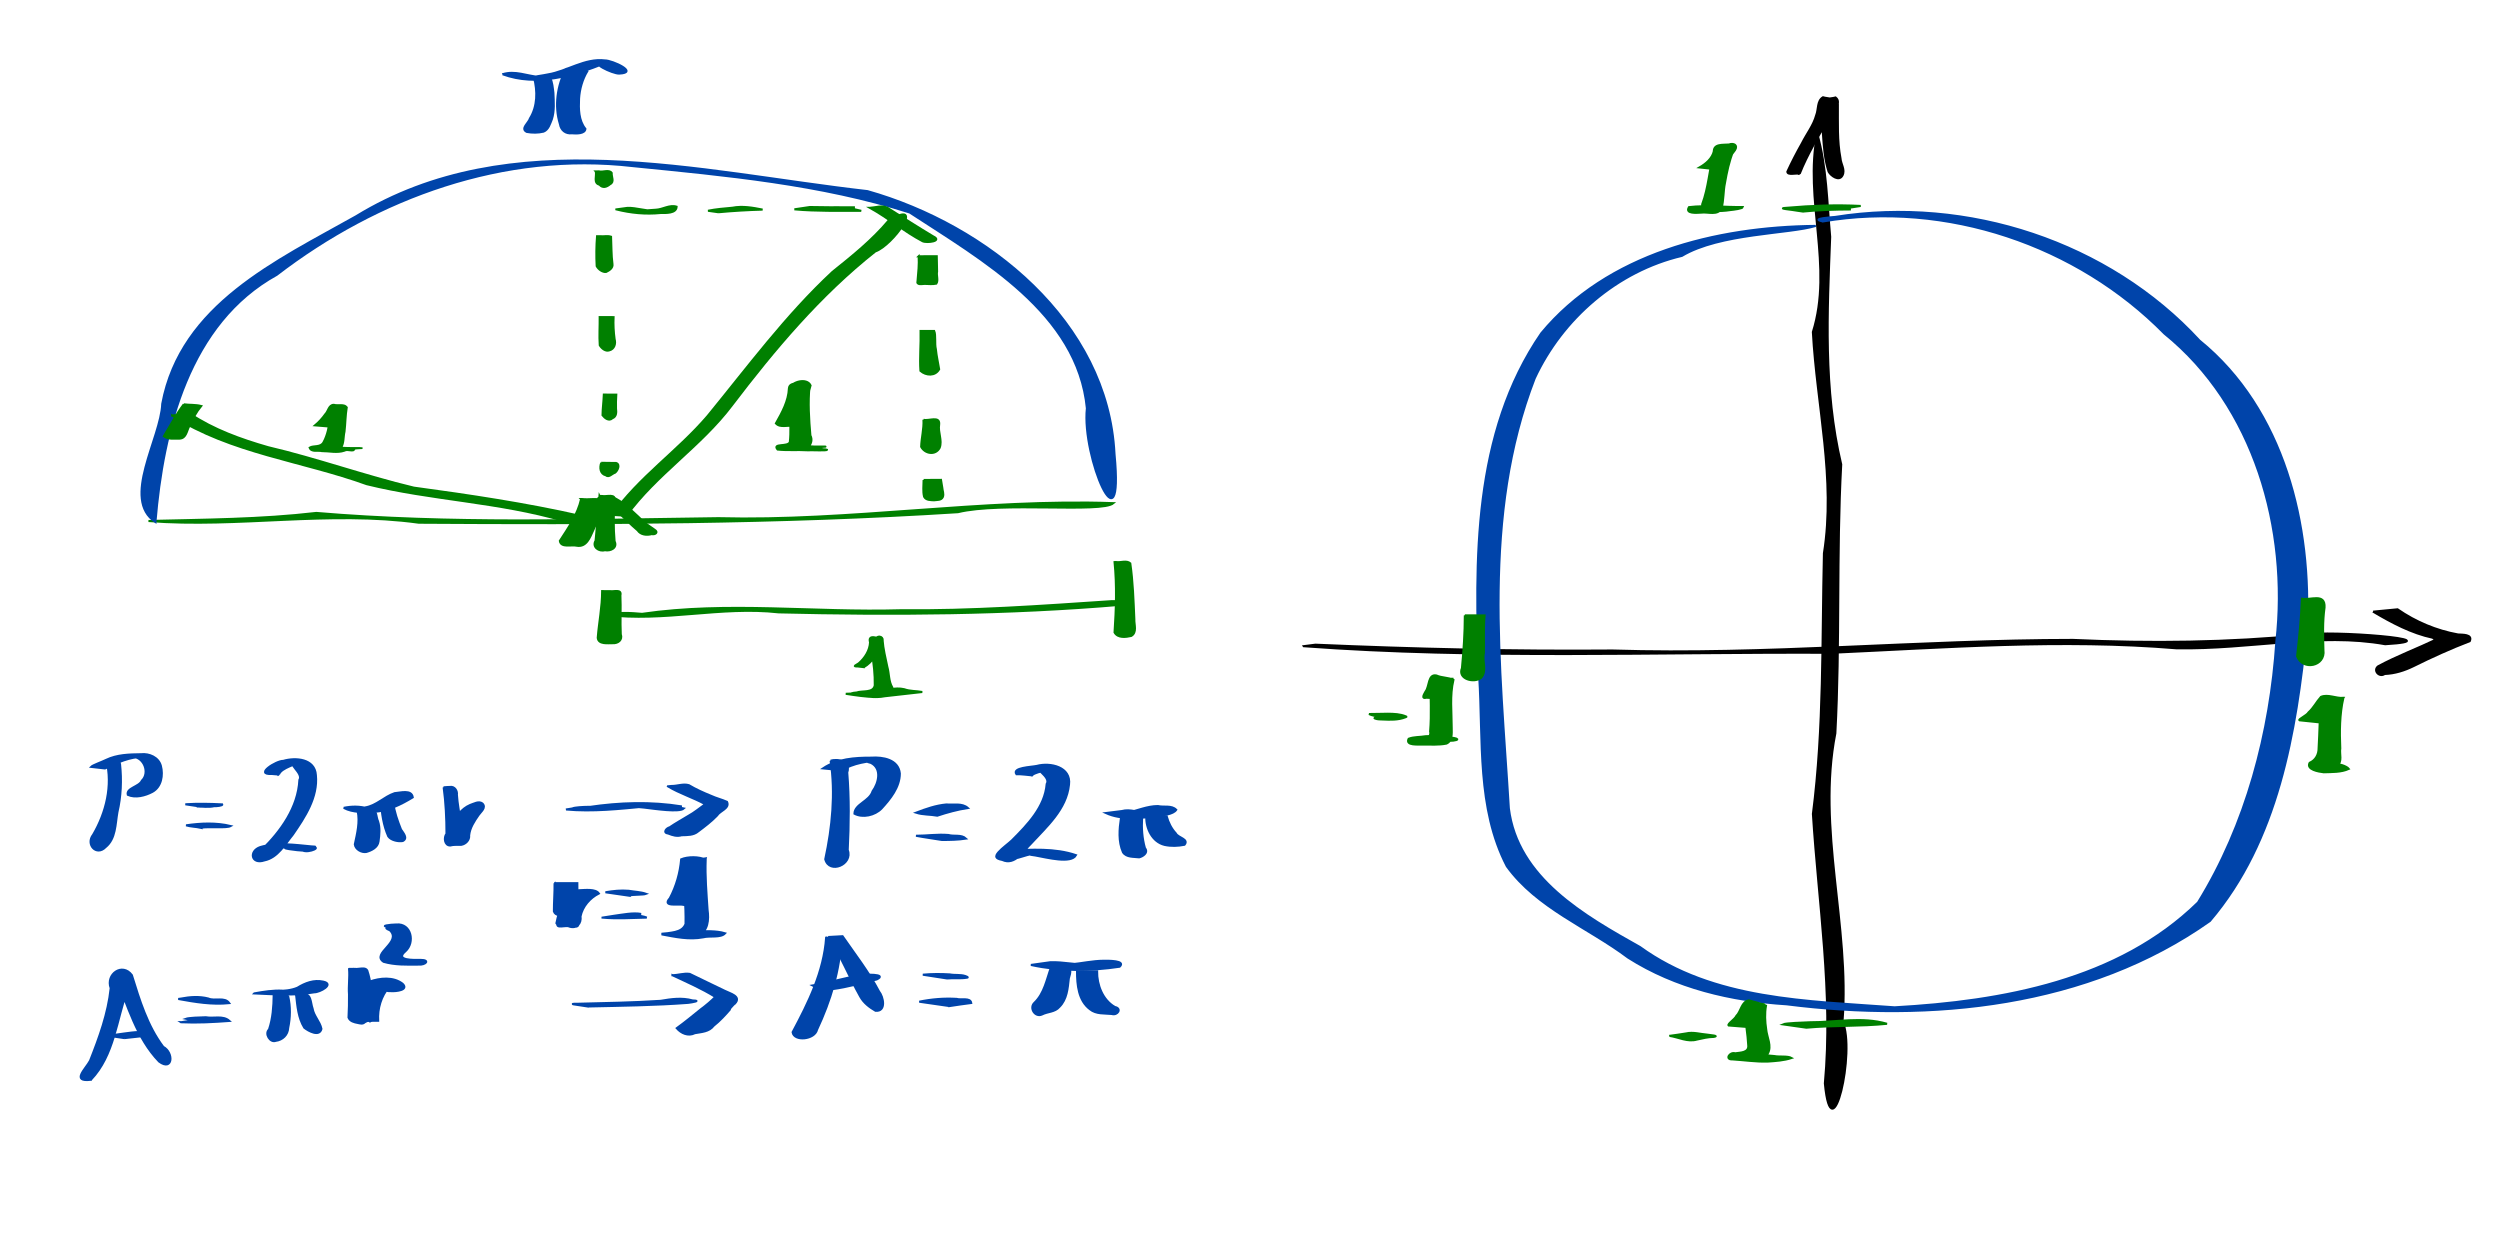 <?xml version="1.0" encoding="UTF-8" standalone="no"?>
<svg
   xmlns:dc="http://purl.org/dc/elements/1.1/"
   xmlns:cc="http://creativecommons.org/ns#"
   xmlns:rdf="http://www.w3.org/1999/02/22-rdf-syntax-ns#"
   xmlns:svg="http://www.w3.org/2000/svg"
   xmlns="http://www.w3.org/2000/svg"
   xmlns:sodipodi="http://sodipodi.sourceforge.net/DTD/sodipodi-0.dtd"
   xmlns:inkscape="http://www.inkscape.org/namespaces/inkscape"
   width="1200"
   height="600"
   viewBox="0 0 317.5 158.75"
   version="1.1"
   id="svg8"
   inkscape:version="1.0.1 (3bc2e813f5, 2020-09-07)"
   sodipodi:docname="skl-pi-euclid.svg">
  <defs
     id="defs2" />
  <sodipodi:namedview
     id="base"
     pagecolor="#ffffff"
     bordercolor="#666666"
     borderopacity="1.0"
     inkscape:pageopacity="0.0"
     inkscape:pageshadow="2"
     inkscape:zoom="1.4"
     inkscape:cx="607.52705"
     inkscape:cy="296.85749"
     inkscape:document-units="mm"
     inkscape:current-layer="layer1"
     showgrid="false"
     units="px"
     inkscape:window-width="1920"
     inkscape:window-height="1061"
     inkscape:window-x="0"
     inkscape:window-y="19"
     inkscape:window-maximized="0"
     inkscape:document-rotation="0"
     inkscape:snap-global="false" />
  <g
     inkscape:label="Layer 1"
     inkscape:groupmode="layer"
     id="layer1"
     transform="translate(0,-138.25)">
    <path
       id="path132"
       style="fill:#008000;stroke:#008000;stroke-width:0.265;stroke-linecap:round"
       d="m 18.856,204.418 c 11.438,0.889 22.9,-1.361 34.331,0.215 22.82,0.144 45.689,0.111 68.47,-1.338 5.529,-1.345 18.25,0.132 19.749,-1.144 -16.781,-0.581 -33.414,2.339 -50.191,1.908 -17.022,0.22 -34.066,0.774 -51.043,-0.666 -7.097,0.827 -14.178,0.843 -21.317,1.025 z" />
    <path
       id="path136"
       style="fill:#0044aa;stroke:#0044aa;stroke-width:0.265;stroke-linecap:round"
       d="m 19.738,204.544 c 0.974,-11.751 4.3,-25.251 15.402,-31.392 12.84,-9.864 28.917,-15.695 45.203,-13.811 11.805,1.176 23.882,2.28 35.192,5.895 9.164,6.002 21.328,12.798 22.501,24.865 -0.674,6.19 4.735,18.689 3.505,5.815 -0.826,-16.841 -16.228,-29.117 -31.374,-33.393 -21.346,-2.42 -45.298,-8.848 -64.958,3.204 -10.011,5.642 -22.253,11.206 -24.603,23.813 -0.166,4.386 -5.225,12.124 -0.868,15.004 z" />
    <path
       id="path138"
       style="fill:#008000;fill-opacity:1;stroke:#008000;stroke-width:0.265;stroke-linecap:round;stroke-opacity:1"
       d="m 76.139,201.24 c -0.135,1.896 -0.333,3.786 -0.497,5.68 -0.475,0.797 0.437,1.426 1.176,1.204 0.729,0.152 1.638,-0.297 1.231,-1.137 -0.15,-1.687 -0.127,-3.391 -0.026,-5.08 0.282,-1.055 -0.996,-0.54 -1.55,-0.663 -0.111,-0.001 -0.223,-0.002 -0.334,-0.003 z" />
    <path
       id="path140"
       style="fill:#008000;stroke:#008000;stroke-width:0.265;stroke-linecap:round"
       d="m 76.472,213.326 c 0.003,1.991 -0.406,3.951 -0.558,5.929 0.082,0.859 1.275,0.669 1.899,0.68 0.685,0.043 1.275,-0.416 1.023,-1.135 -0.079,-1.647 0.028,-3.295 -0.047,-4.942 0.202,-0.856 -0.863,-0.428 -1.341,-0.532 -0.325,-9.3e-4 -0.651,-7.7e-4 -0.976,-0.001 z" />
    <path
       id="path142"
       style="fill:#008000;stroke:#008000;stroke-width:0.265;stroke-linecap:round"
       d="m 76.992,216.329 c 7.293,0.932 14.581,-1.127 21.896,-0.312 14.534,0.35 29.101,0.267 43.596,-0.974 -4.115,0.261 2.372,-0.442 -1.284,-0.446 -8.929,0.601 -17.866,1.249 -26.826,1.155 -10.942,0.323 -21.942,-1.128 -32.832,0.459 -1.501,-0.137 -3.067,-0.209 -4.549,0.117 z" />
    <path
       id="path144"
       style="fill:#008000;stroke:#008000;stroke-width:0.265;stroke-linecap:round"
       d="m 141.549,209.635 c 0.298,2.969 0.194,5.962 4.3e-4,8.934 0.414,0.739 1.425,0.602 2.117,0.445 0.769,-0.443 0.36,-1.43 0.393,-2.137 -0.105,-2.363 -0.177,-4.749 -0.514,-7.083 -0.488,-0.427 -1.22,-0.057 -1.817,-0.162 -0.059,0.001 -0.12,9.8e-4 -0.179,0.003 z" />
    <path
       id="path150"
       style="fill:#008000;stroke:#008000;stroke-width:0.265;stroke-linecap:round"
       d="m 109.7,222.975 c 1.12,-0.639 1.779,-1.829 2.187,-3.011 0.541,-0.515 -0.027,-1.15 -0.587,-0.717 -1.214,-0.035 -0.66,1.155 -0.575,1.896 0.246,1.369 0.395,2.763 0.372,4.151 -0.192,1.005 -1.569,0.638 -2.32,0.908 -0.345,-0.006 -1.277,0.219 -0.366,0.245 1.311,0.196 2.636,0.492 3.961,0.223 1.584,-0.179 3.171,-0.37 4.754,-0.537 -0.767,-0.144 -1.56,-0.084 -2.304,-0.355 -1.174,-0.28 -2.333,0.196 -3.502,0.271 -1.297,0.167 -2.6,0.287 -3.908,0.313 1.256,0.194 2.526,0.386 3.795,0.415 0.689,-0.274 2.434,-0.101 2.112,-1.221 -0.474,-0.797 -0.38,-1.748 -0.63,-2.619 -0.238,-1.135 -0.517,-2.267 -0.609,-3.426 -0.569,-0.218 -1.895,-0.77 -1.581,0.307 -0.042,1.041 -0.667,2.013 -1.441,2.677 -0.351,0.251 -0.846,0.396 -0.13,0.393 0.258,0.029 0.515,0.058 0.773,0.087 z" />
    <path
       id="path152"
       style="fill:#0044aa;stroke:#0044aa;stroke-width:0.265;stroke-linecap:round"
       d="m 63.834,147.678 c 4.317,1.586 8.966,0.214 13.039,-1.42 -2.392,-0.207 0.983,1.384 1.764,1.335 2.566,-0.108 -0.883,-1.681 -1.815,-1.669 -2.551,-0.311 -4.775,1.373 -7.227,1.775 -0.417,0.115 -2.522,0.356 -1.114,0.321 -1.581,-0.114 -3.05,-0.845 -4.647,-0.342 z" />
    <path
       id="path154"
       style="fill:#0044aa;stroke:#0044aa;stroke-width:0.265;stroke-linecap:round"
       d="m 67.827,148.101 c 0.443,1.716 0.442,3.651 -0.525,5.197 -0.145,0.552 -1.245,1.291 -0.401,1.704 0.696,0.129 1.441,0.129 2.131,-0.037 0.63,-0.256 0.817,-1.001 1.054,-1.576 0.347,-1.081 0.239,-2.238 0.194,-3.354 -0.086,-0.635 -0.123,-1.333 -0.416,-1.898 -0.603,-0.24 -1.295,0.022 -1.936,-0.04 l -0.1,0.003 z" />
    <path
       id="path156"
       style="fill:#0044aa;stroke:#0044aa;stroke-width:0.265;stroke-linecap:round"
       d="m 71.883,147.001 c -1.11,2.119 -1.482,4.693 -0.772,6.999 0.129,0.792 0.725,1.268 1.525,1.176 0.538,0.048 1.644,0.081 1.711,-0.554 -0.866,-1.057 -0.869,-2.54 -0.81,-3.842 0.077,-1.221 0.42,-2.436 1.05,-3.489 -0.66,-0.415 -1.538,-0.084 -2.287,-0.267 -0.139,-0.007 -0.278,-0.014 -0.417,-0.021 z" />
    <path
       id="path158"
       style="fill:#008000;fill-opacity:1;stroke:#008000;stroke-width:0.265;stroke-linecap:round;stroke-opacity:1"
       d="m 79.556,203.744 c 3.826,-5.259 9.476,-8.823 13.393,-14.023 5.399,-7.099 11.184,-13.98 18.212,-19.539 2.214,-0.751 6.56,-6.824 1.69,-3.919 -2.093,2.484 -4.594,4.494 -7.116,6.513 -5.922,5.516 -10.741,12.044 -15.846,18.285 -3.79,4.447 -8.761,7.783 -12.153,12.576 0.607,0.035 1.213,0.072 1.82,0.107 z" />
    <path
       id="path160"
       style="fill:#008000;fill-opacity:1;stroke:#008000;stroke-width:0.265;stroke-linecap:round;stroke-opacity:1"
       d="m 110.484,164.644 c 2.307,1.289 4.359,3.007 6.689,4.243 0.562,0.26 2.578,-0.022 1.341,-0.614 -1.957,-1.174 -3.886,-2.409 -5.807,-3.628 -0.72,-0.362 -1.477,-0.04 -2.222,-0.001 z" />
    <path
       id="path162"
       style="fill:#008000;fill-opacity:1;stroke:#008000;stroke-width:0.265;stroke-linecap:round;stroke-opacity:1"
       d="m 75.895,201.507 c 2.039,0.887 3.418,2.704 5.087,4.096 0.385,0.585 1.166,0.646 1.783,0.476 0.417,0.107 0.914,-0.218 0.362,-0.551 -0.643,-0.475 -1.35,-0.86 -1.874,-1.477 -1.083,-0.984 -2.113,-2.1 -3.49,-2.675 -0.626,-0.125 -1.243,0.129 -1.867,0.132 z" />
    <path
       id="path164"
       style="fill:#008000;fill-opacity:1;stroke:#008000;stroke-width:0.265;stroke-linecap:round;stroke-opacity:1"
       d="m 100.751,192.385 c 0.906,-1.645 1.738,-3.354 2.19,-5.185 -0.472,-0.993 -2.354,-0.485 -2.655,0.349 -0.081,1.01 0.1,2.024 0.055,3.04 0.013,1.264 0.107,2.543 -0.03,3.799 -0.236,0.664 -2.275,0.104 -1.557,0.953 1.253,0.134 2.52,0.019 3.779,0.093 0.7,-0.03 2.492,0.08 2.498,-0.066 -0.441,-0.164 -1.789,0.128 -0.822,-0.223 -0.446,-0.294 -1.863,-0.076 -1.803,-0.182 0.671,0.003 2.546,-0.002 2.426,0.011 -1.053,0.157 -3.026,-0.337 -3.511,0.227 0.991,0.535 2.127,-0.628 1.597,-1.648 -0.179,-2.071 -0.315,-4.161 -0.113,-6.236 -0.738,-0.237 -2.526,-0.758 -2.611,0.256 -0.065,1.622 -0.877,3.067 -1.652,4.448 0.573,0.617 1.499,0.147 2.21,0.364 z" />
    <path
       id="path166"
       style="fill:#008000;fill-opacity:1;stroke:#008000;stroke-width:0.265;stroke-linecap:round;stroke-opacity:1"
       d="m 21.868,191.023 c 7.464,4.788 16.501,5.743 24.704,8.715 8.219,2.023 16.782,2.249 24.93,4.634 2.128,0.754 6.966,-0.107 2.263,-0.582 -7.005,-1.586 -14.109,-2.642 -21.216,-3.608 -6.232,-1.492 -12.275,-3.674 -18.517,-5.14 -3.456,-0.992 -6.895,-2.229 -9.903,-4.238 -0.754,0.073 -1.507,0.147 -2.261,0.22 z" />
    <path
       id="path168"
       style="fill:#008000;fill-opacity:1;stroke:#008000;stroke-width:0.265;stroke-linecap:round;stroke-opacity:1"
       d="m 73.803,201.631 c -0.449,1.967 -1.622,3.651 -2.702,5.314 0.146,0.918 1.484,0.444 2.138,0.608 1.237,0.223 1.677,-1.044 2.086,-1.935 0.575,-1.212 1.057,-2.487 1.239,-3.823 -0.799,-0.312 -1.748,-0.055 -2.61,-0.163 l -0.152,-0.002 z" />
    <path
       id="path170"
       style="fill:#008000;fill-opacity:1;stroke:#008000;stroke-width:0.265;stroke-linecap:round;stroke-opacity:1"
       d="m 23.341,189.598 c -0.964,1.272 -1.706,2.69 -2.528,4.053 0.576,0.44 1.334,0.272 1.999,0.301 0.865,-0.043 0.894,-1.024 1.237,-1.608 0.412,-0.89 0.87,-1.771 1.497,-2.531 -0.716,-0.187 -1.475,-0.112 -2.206,-0.216 z" />
    <path
       id="path172"
       style="fill:#008000;fill-opacity:1;stroke:#008000;stroke-width:0.265;stroke-linecap:round;stroke-opacity:1"
       d="m 41.872,192.422 c 0.724,-0.749 1.36,-1.577 2.025,-2.377 0.068,-0.557 -0.936,-0.163 -1.315,-0.274 -0.942,-0.172 -0.43,1.08 -0.661,1.648 -0.139,1.032 -0.334,2.097 -0.842,3.016 -0.377,0.67 -1.267,0.37 -1.753,0.668 0.212,0.604 1.054,0.307 1.547,0.434 0.955,-0.003 1.932,0.265 2.864,-0.055 0.431,-0.266 1.208,0.226 1.251,-0.241 0.261,-0.101 1.479,-0.089 0.669,-0.081 -1.168,0.015 -2.339,-0.011 -3.502,-0.133 -0.367,0.719 0.94,0.411 1.164,0.059 0.372,-0.597 0.27,-1.354 0.43,-2.021 0.119,-1.026 0.115,-2.064 0.284,-3.084 -0.359,-0.454 -1.113,-0.159 -1.643,-0.317 -0.646,0.003 -0.691,0.823 -1.079,1.194 -0.37,0.521 -0.802,0.999 -1.292,1.41 0.617,0.051 1.235,0.102 1.852,0.152 z" />
    <path
       id="path174"
       style="fill:#008000;fill-opacity:1;stroke:#008000;stroke-width:0.265;stroke-linecap:round;stroke-opacity:1"
       d="m 116.672,170.797 c 0.063,1.044 -0.05,2.086 -0.142,3.125 -0.175,0.585 0.603,0.378 0.904,0.379 0.501,0.011 0.991,0.073 1.48,-0.03 0.281,-0.424 -0.013,-1.041 0.094,-1.544 -0.025,-0.645 -0.041,-1.29 -0.043,-1.935 -0.764,0.002 -1.53,0.004 -2.294,0.006 z" />
    <path
       id="path176"
       style="fill:#008000;fill-opacity:1;stroke:#008000;stroke-width:0.265;stroke-linecap:round;stroke-opacity:1"
       d="m 116.917,180.281 c 0.04,1.689 -0.133,3.379 -0.021,5.067 0.714,0.629 1.871,0.693 2.375,-0.201 -0.131,-0.829 -0.336,-1.682 -0.416,-2.536 -0.177,-0.734 0.019,-1.781 -0.213,-2.33 -0.575,-2e-5 -1.15,6e-5 -1.725,-4e-5 z" />
    <path
       id="path178"
       style="fill:#008000;fill-opacity:1;stroke:#008000;stroke-width:0.265;stroke-linecap:round;stroke-opacity:1"
       d="m 117.279,191.557 c 0.068,1.154 -0.255,2.283 -0.291,3.432 0.48,0.907 1.826,1.126 2.348,0.131 0.361,-0.954 -0.233,-1.962 -0.067,-2.952 0.14,-1.172 -1.363,-0.4 -1.99,-0.61 z" />
    <path
       id="path180"
       style="fill:#008000;fill-opacity:1;stroke:#008000;stroke-width:0.265;stroke-linecap:round;stroke-opacity:1"
       d="m 117.298,199.206 c 3e-5,0.706 -0.11,1.434 0.063,2.125 0.237,0.456 0.815,0.43 1.254,0.454 0.386,-0.06 0.933,0.023 1.122,-0.411 0.16,-0.392 -0.048,-0.804 -0.071,-1.204 -0.051,-0.326 -0.102,-0.652 -0.16,-0.976 -0.736,0.004 -1.472,0.007 -2.208,0.014 z" />
    <path
       id="path182"
       style="fill:#008000;fill-opacity:1;stroke:#008000;stroke-width:0.265;stroke-linecap:round;stroke-opacity:1"
       d="m 75.663,160.02 c 0.148,0.559 -0.337,1.484 0.473,1.683 0.413,0.484 0.93,0.287 1.344,-0.067 0.589,-0.278 0.159,-0.942 0.203,-1.423 -0.334,-0.478 -1.113,-0.055 -1.626,-0.198 -0.131,-6.7e-4 -0.262,-1.9e-4 -0.394,0.004 z" />
    <path
       id="path184"
       style="fill:#008000;fill-opacity:1;stroke:#008000;stroke-width:0.265;stroke-linecap:round;stroke-opacity:1"
       d="m 75.825,168.249 c -0.097,1.261 -0.113,2.533 -0.045,3.794 0.211,0.403 0.743,0.8 1.196,0.743 0.391,-0.186 0.898,-0.501 0.804,-1.007 -0.149,-1.15 -0.123,-2.311 -0.177,-3.467 -0.452,-0.151 -0.935,-0.005 -1.401,-0.062 -0.126,-5.2e-4 -0.252,-0.001 -0.377,-0.001 z" />
    <path
       id="path186"
       style="fill:#008000;fill-opacity:1;stroke:#008000;stroke-width:0.265;stroke-linecap:round;stroke-opacity:1"
       d="m 76.16,178.52 c 0.016,1.191 -0.074,2.391 0.011,3.576 0.222,0.39 0.737,0.816 1.2,0.651 0.649,-0.152 0.854,-0.842 0.682,-1.425 -0.127,-0.924 -0.173,-1.861 -0.134,-2.794 -0.586,-0.003 -1.173,-0.006 -1.759,-0.009 z" />
    <path
       id="path188"
       style="fill:#008000;fill-opacity:1;stroke:#008000;stroke-width:0.265;stroke-linecap:round;stroke-opacity:1"
       d="m 76.688,188.363 c -0.032,0.876 -0.156,1.746 -0.167,2.623 0.282,0.364 0.822,0.799 1.248,0.382 0.533,-0.198 0.52,-0.763 0.461,-1.23 -0.016,-0.588 -0.004,-1.177 0.035,-1.765 -0.526,-0.003 -1.051,-0.007 -1.577,-0.01 z" />
    <path
       id="path190"
       style="fill:#008000;fill-opacity:1;stroke:#008000;stroke-width:0.265;stroke-linecap:round;stroke-opacity:1"
       d="m 76.36,197.025 c -0.227,0.614 -0.144,1.411 0.586,1.589 0.383,0.33 0.769,-0.216 1.166,-0.336 0.336,-0.251 0.707,-1.061 0.123,-1.231 -0.558,-0.008 -1.126,0.003 -1.689,-0.018 l -0.093,-0.002 -0.093,-0.002 z" />
    <path
       id="path192"
       style="fill:#008000;fill-opacity:1;stroke:#008000;stroke-width:0.265;stroke-linecap:round;stroke-opacity:1"
       d="m 78.277,164.844 c 1.827,0.461 3.727,0.645 5.604,0.455 0.668,-0.003 2.015,0.08 2.049,-0.798 -0.896,-0.284 -1.75,0.352 -2.645,0.387 -0.746,0.074 -1.495,0.096 -2.244,0.115 0.603,-8.7e-4 1.758,-0.004 2.015,0.008 -1.139,0.033 -2.245,-0.394 -3.376,-0.359 -0.468,0.064 -0.936,0.129 -1.403,0.192 z" />
    <path
       id="path194"
       style="fill:#008000;fill-opacity:1;stroke:#008000;stroke-width:0.265;stroke-linecap:round;stroke-opacity:1"
       d="m 91.234,165.204 c 1.867,-0.174 3.74,-0.284 5.614,-0.335 -1.261,-0.252 -2.561,-0.484 -3.842,-0.234 -1.031,0.096 -2.068,0.173 -3.084,0.382 0.438,0.062 0.875,0.125 1.313,0.187 z" />
    <path
       id="path196"
       style="fill:#008000;fill-opacity:1;stroke:#008000;stroke-width:0.265;stroke-linecap:round;stroke-opacity:1"
       d="m 100.887,164.834 c 2.822,0.253 5.658,0.179 8.487,0.193 -1.139,-0.313 -2.329,-0.456 -3.508,-0.455 0.903,0.005 1.805,0.007 2.708,0.007 -1.91,0.031 -3.824,-0.018 -5.731,-0.036 -0.652,0.097 -1.305,0.194 -1.957,0.291 z" />
    <path
       id="path198"
       style="fill:#000000;fill-opacity:1;stroke:#000000;stroke-width:0.265;stroke-linecap:round;stroke-opacity:1"
       d="m 165.575,220.317 c 22.29,1.641 44.675,0.727 67.003,0.835 14.613,-0.662 29.216,-1.785 43.837,-0.57 9.456,0.162 18.153,-2.016 26.501,-0.519 9.246,-0.54 -7.427,-1.819 -10.034,-1.177 -9.886,0.972 -19.694,1.091 -29.62,0.634 -19.51,0.01 -38.953,1.947 -58.478,1.346 -12.586,0.104 -25.181,-0.194 -37.73,-0.739 l -1.48,0.189 z" />
    <path
       id="path200"
       style="fill:#000000;fill-opacity:1;stroke:#000000;stroke-width:0.265;stroke-linecap:round;stroke-opacity:1"
       d="m 301.39,215.93 c 2.377,1.405 4.86,2.737 7.584,3.316 0.186,0.318 1.42,0.012 0.542,0.172 -2.48,1.19 -5.072,2.151 -7.498,3.458 -0.681,0.533 0.169,1.445 0.83,0.969 1.282,-0.045 2.52,-0.434 3.665,-0.999 2.334,-1.159 4.712,-2.236 7.145,-3.172 0.406,-0.893 -0.961,-0.802 -1.498,-0.845 -2.749,-0.496 -5.377,-1.605 -7.672,-3.194 -1.032,0.099 -2.065,0.198 -3.097,0.296 z" />
    <path
       id="path202"
       style="fill:#000000;fill-opacity:1;stroke:#000000;stroke-width:0.265;stroke-linecap:round;stroke-opacity:1"
       d="m 230.8,155.262 c -1.692,8.337 2.051,16.827 -0.564,25.159 0.507,9.383 2.897,18.64 1.405,28.098 -0.261,11.056 0.012,22.108 -1.4,33.103 0.709,11.376 2.572,22.752 1.519,34.219 0.866,9.279 3.941,-4.159 2.237,-7.865 0.957,-12.181 -3.297,-24.399 -0.911,-36.593 0.609,-11.369 0.134,-22.802 0.745,-34.148 -2.274,-9.601 -1.764,-19.308 -1.401,-28.908 -0.399,-4.364 -0.437,-8.819 -1.629,-13.064 z" />
    <path
       id="path204"
       style="fill:#000000;fill-opacity:1;stroke:#000000;stroke-width:0.265;stroke-linecap:round;stroke-opacity:1"
       d="m 228.552,160.33 c 0.967,-2.45 2.354,-4.703 3.628,-6.999 0.379,-0.756 1.863,-1.959 0.942,-2.699 -0.623,0.182 -1.969,0.081 -1.876,1.003 0.213,1.195 0.164,2.419 0.27,3.629 0.111,1.606 0.222,3.243 0.716,4.781 0.303,0.549 1.339,1.286 1.758,0.488 0.383,-0.725 -0.206,-1.444 -0.25,-2.178 -0.426,-2.228 -0.316,-4.507 -0.332,-6.762 0.093,-0.891 -1.299,-0.8 -1.892,-0.988 -0.764,0.46 -0.556,1.536 -0.855,2.271 -0.349,1.294 -1.208,2.367 -1.802,3.553 -0.671,1.182 -1.294,2.393 -1.865,3.624 0.009,0.512 1.181,0.117 1.558,0.277 z" />
    <path
       id="path208"
       style="fill:#0044aa;fill-opacity:1;stroke:#0044aa;stroke-width:0.265;stroke-linecap:round;stroke-opacity:1"
       d="m 231.495,166.373 c 15.65,-2.669 32.283,2.954 43.383,14.237 11.428,9.25 15.813,24.85 14.224,39.083 -0.766,11.576 -3.854,23.285 -9.958,33.175 -10.142,9.924 -24.885,12.553 -38.522,13.313 -11.033,-0.821 -23.001,-0.884 -32.35,-7.661 -7.031,-3.947 -15.549,-8.759 -16.65,-17.609 -1.086,-18.155 -3.468,-37.203 3.279,-54.598 3.52,-7.598 10.5,-13.63 18.697,-15.567 4.812,-2.884 13.693,-2.777 16.999,-3.806 -12.635,0.119 -26.469,3.515 -34.852,13.63 -8.738,12.699 -8.458,28.864 -7.884,43.626 0.512,8.048 -0.325,16.69 3.507,24.072 3.849,5.315 10.278,7.751 15.405,11.603 6.024,3.835 13.083,5.484 20.133,5.924 18.339,2.323 38.291,0.36 53.751,-10.579 8.677,-10.177 10.965,-23.982 12.259,-36.875 0.767,-13.346 -2.81,-28.087 -13.589,-36.844 -11.541,-12.53 -29.49,-18.364 -46.241,-15.698 -0.192,0.035 -3.38,0.199 -1.592,0.573 z" />
    <path
       id="path210"
       style="fill:#008000;fill-opacity:1;stroke:#008000;stroke-width:0.265;stroke-linecap:round;stroke-opacity:1"
       d="m 292.349,214.289 c -0.097,2.445 -0.349,4.88 -0.614,7.311 0.701,1.854 3.624,1.281 3.338,-0.788 -0.046,-1.807 -0.112,-3.608 0.141,-5.406 0.118,-1.895 -1.789,-0.892 -2.864,-1.117 z" />
    <path
       id="path212"
       style="fill:#008000;fill-opacity:1;stroke:#008000;stroke-width:0.265;stroke-linecap:round;stroke-opacity:1"
       d="m 294.742,230.007 c 1.025,-0.941 1.928,-2.005 2.806,-3.082 -0.896,0.098 -2.119,-0.306 -2.803,0.199 -0.138,2.032 -0.159,4.071 -0.279,6.103 0.015,0.841 -0.37,1.558 -1.146,1.907 -0.455,0.864 1.176,1.124 1.79,1.194 1.069,-0.037 2.195,0.018 3.189,-0.43 -0.25,-0.342 -1.516,-0.763 -1.477,-0.445 0.686,-0.452 0.272,-1.455 0.391,-2.146 -0.092,-2.146 -0.085,-4.318 0.391,-6.424 -0.943,0.082 -1.977,-0.507 -2.846,-0.127 -0.561,0.619 -0.934,1.397 -1.569,1.962 -0.222,0.404 -1.371,0.891 -1.159,1.006 0.904,0.094 1.808,0.188 2.712,0.282 z" />
    <path
       id="path214"
       style="fill:#008000;fill-opacity:1;stroke:#008000;stroke-width:0.265;stroke-linecap:round;stroke-opacity:1"
       d="m 229.405,268.765 c 3.407,-0.309 6.839,-0.153 10.244,-0.494 -3.188,-0.938 -6.497,-0.179 -9.742,-0.194 -1.03,0.048 -3.105,0.1 -3.468,0.267 0.989,0.14 1.977,0.28 2.966,0.421 z" />
    <path
       id="path216"
       style="fill:#008000;fill-opacity:1;stroke:#008000;stroke-width:0.265;stroke-linecap:round;stroke-opacity:1"
       d="m 212.02,269.806 c 1.163,0.163 2.303,0.819 3.499,0.464 0.708,-0.155 1.411,-0.33 2.14,-0.336 0.764,-0.145 -0.529,-0.223 -0.806,-0.279 -0.911,-0.07 -1.818,-0.371 -2.732,-0.156 -0.697,0.129 -1.401,0.2 -2.102,0.307 z" />
    <path
       id="path218"
       style="fill:#008000;fill-opacity:1;stroke:#008000;stroke-width:0.265;stroke-linecap:round;stroke-opacity:1"
       d="m 221.917,268.672 c 0.651,-0.952 1.379,-1.849 2.145,-2.706 0.17,-0.436 -0.925,-0.015 -1.229,-0.154 -0.759,-0.043 -1.599,-0.001 -1.22,0.951 0.062,1.417 0.347,2.814 0.414,4.228 0.112,0.966 -1.006,0.93 -1.659,1.031 -0.717,-0.218 -1.338,0.825 -0.347,0.768 1.477,0.095 2.953,0.316 4.433,0.281 1.032,-0.068 2.092,-0.13 3.077,-0.456 -0.507,-0.285 -1.502,-0.111 -2.195,-0.246 -0.758,-0.064 -1.516,-0.14 -2.276,-0.185 -0.575,0.805 1.22,0.364 1.433,-0.11 0.573,-0.956 -0.102,-2.094 -0.19,-3.103 -0.152,-0.992 -0.196,-2.01 -0.025,-3.003 -0.681,-0.325 -1.45,-0.436 -2.157,-0.676 -0.972,0.154 -0.998,1.393 -1.605,1.986 -0.192,0.423 -1.169,1.024 -0.989,1.206 0.796,0.063 1.593,0.126 2.389,0.189 z" />
    <path
       id="path220"
       style="fill:#008000;fill-opacity:1;stroke:#008000;stroke-width:0.265;stroke-linecap:round;stroke-opacity:1"
       d="m 186.034,216.4 c -9e-5,2.239 -0.156,4.474 -0.364,6.702 -0.585,1.385 1.541,1.954 2.434,1.22 0.777,-0.85 0.108,-2.117 0.353,-3.145 0.033,-1.588 -0.062,-3.18 0.081,-4.765 -0.835,-0.004 -1.67,-0.008 -2.505,-0.012 z" />
    <path
       id="path222"
       style="fill:#008000;fill-opacity:1;stroke:#008000;stroke-width:0.265;stroke-linecap:round;stroke-opacity:1"
       d="m 176.48,229.437 c -0.611,-0.015 -1.223,-0.066 -1.834,-0.022 -0.245,0.04 0.1,0.137 0.191,0.15 0.246,0.063 0.503,0.037 0.754,0.06 0.976,0.044 1.993,0.083 2.916,-0.29 0.076,-0.029 0.189,-0.063 0.049,-0.097 -0.72,-0.309 -1.52,-0.332 -2.291,-0.343 -0.801,-0.004 -1.601,0.049 -2.401,0.037 0.819,0.388 1.757,0.274 2.615,0.506 z" />
    <path
       id="path224"
       style="fill:#008000;fill-opacity:1;stroke:#008000;stroke-width:0.265;stroke-linecap:round;stroke-opacity:1"
       d="m 183.56,226.971 c 0.254,-0.813 0.954,-1.808 0.918,-2.513 -0.933,-0.017 -1.871,-0.077 -2.802,0.021 -0.013,2.226 0.136,4.46 -0.049,6.68 0.202,0.697 -0.765,1.315 -1.034,1.177 0.961,-0.009 1.922,-0.018 2.882,0.004 -0.391,0.074 -1.264,-0.318 -1.329,0.018 0.634,0.343 1.377,-0.094 2.06,-0.03 0.381,0.014 1.389,-0.146 0.541,-0.331 -1.207,-0.245 -2.456,-0.332 -3.687,-0.245 -0.716,0.129 -1.478,0.058 -2.161,0.322 -0.458,0.923 1.268,0.7 1.836,0.734 0.987,-0.013 1.998,0.075 2.968,-0.126 0.757,-0.343 0.669,-1.277 0.663,-1.966 0.002,-2.039 -0.259,-4.113 0.216,-6.122 -0.673,-0.322 -1.47,-0.247 -2.157,-0.556 -1.086,-0.228 -0.877,1.409 -1.373,2.027 -0.174,0.345 -0.625,0.971 0.13,0.793 0.792,0.037 1.585,0.075 2.377,0.112 z" />
    <path
       id="path226"
       style="fill:#008000;fill-opacity:1;stroke:#008000;stroke-width:0.265;stroke-linecap:round;stroke-opacity:1"
       d="m 228.979,165.116 c 2.022,-0.199 4.055,-0.26 6.086,-0.267 -0.963,0.019 -2.719,-0.022 -3.195,0.017 1.495,0.081 2.966,-0.251 4.436,-0.46 -3.11,-0.162 -6.234,-0.038 -9.335,0.231 -1.594,0.083 0.762,0.251 1.322,0.379 0.228,0.034 0.457,0.066 0.685,0.1 z" />
    <path
       id="path228"
       style="fill:#008000;fill-opacity:1;stroke:#008000;stroke-width:0.265;stroke-linecap:round;stroke-opacity:1"
       d="m 218.106,159.749 c 0.903,-0.643 1.583,-1.548 2.232,-2.43 0.424,-0.646 -0.178,-0.939 -0.759,-0.715 -0.789,0.075 -2.017,-0.137 -1.92,1.004 -0.57,2.179 -0.687,4.47 -1.48,6.589 0.13,0.577 -1.197,0.725 -0.89,0.62 0.698,-0.048 2.053,0.064 2.338,-0.07 -0.856,0.023 0.424,0.373 0.371,0.21 -0.782,4.9e-4 -1.564,-0.014 -2.346,0.009 1.361,0.052 2.727,0.184 4.081,-0.038 0.46,-0.043 1.578,-0.187 1.614,-0.384 -2.282,0.036 -4.57,-0.253 -6.847,0.012 -0.553,0.893 1.047,0.714 1.549,0.696 0.84,-0.118 2.119,0.411 2.581,-0.549 0.295,-1.044 0.213,-2.158 0.44,-3.22 0.238,-1.372 0.528,-2.761 1.051,-4.049 0.703,-0.93 -1.01,-0.506 -1.499,-0.539 -0.541,-0.147 -0.887,-0.109 -0.956,0.54 -0.215,0.943 -1.015,1.619 -1.821,2.078 0.753,0.08 1.506,0.157 2.259,0.238 z" />
    <path
       id="path240"
       style="fill:#0044aa;fill-opacity:1;stroke:#0044aa;stroke-width:0.265;stroke-linecap:round;stroke-opacity:1"
       d="m 13.508,234.794 c 0.82,3.212 -0.033,6.654 -1.679,9.464 -0.974,1.22 0.421,2.78 1.578,1.568 1.308,-1.056 1.231,-2.92 1.503,-4.435 0.464,-1.995 0.55,-4.064 0.331,-6.099 -0.183,-0.866 -1.144,-0.466 -1.734,-0.498 z" />
    <path
       id="path242"
       style="fill:#0044aa;fill-opacity:1;stroke:#0044aa;stroke-width:0.265;stroke-linecap:round;stroke-opacity:1"
       d="m 13.335,235.843 c 1.539,-0.742 3.162,-1.502 4.909,-1.477 -0.4,0.015 -1.386,0.003 -1.38,0.003 1.42,0.041 2.187,2.032 1.159,3.021 -0.353,0.792 -2.023,0.931 -1.793,1.803 0.97,0.439 2.212,0.103 3.121,-0.378 1.16,-0.637 1.385,-2.128 1.078,-3.305 -0.293,-1.078 -1.48,-1.588 -2.52,-1.472 -1.498,0.019 -3.042,0.052 -4.42,0.716 -0.568,0.278 -1.72,0.68 -1.918,0.889 0.588,0.067 1.176,0.134 1.763,0.2 z" />
    <path
       id="path244"
       style="fill:#0044aa;fill-opacity:1;stroke:#0044aa;stroke-width:0.265;stroke-linecap:round;stroke-opacity:1"
       d="m 25.515,240.69 c 0.236,-0.046 0.985,-0.048 0.892,-0.036 -0.432,0.005 -1.219,0.015 -1.43,0.017 0.739,-0.005 1.484,0.132 2.215,-0.035 0.297,0.013 1.13,-0.061 1.03,-0.228 -1.558,-0.076 -3.121,-0.114 -4.68,-0.013 0.658,0.098 1.315,0.196 1.973,0.295 z" />
    <path
       id="path246"
       style="fill:#0044aa;fill-opacity:1;stroke:#0044aa;stroke-width:0.265;stroke-linecap:round;stroke-opacity:1"
       d="m 25.479,243.37 c 1.14,-0.176 3.299,0.085 3.821,-0.214 -1.854,-0.45 -3.79,-0.359 -5.663,-0.09 0.599,0.181 1.234,0.172 1.843,0.305 z" />
    <path
       id="path248"
       style="fill:#0044aa;fill-opacity:1;stroke:#0044aa;stroke-width:0.265;stroke-linecap:round;stroke-opacity:1"
       d="m 35.421,236.617 c 0.269,-0.893 2.483,-1.324 2.225,-1.528 -1.42,0.043 0.926,1.298 0.379,2.218 -0.179,3.482 -2.363,6.516 -4.785,8.875 -0.831,0.593 -1.503,1.353 -0.007,1.117 1.238,-0.199 2.77,-1.952 3.557,-1.428 -1.884,0.047 1.214,0.408 1.682,0.406 0.775,0.334 2.681,-0.523 0.917,-0.465 -1.714,0.12 1.903,3.4e-4 0.161,-0.069 -2.141,-0.199 -4.398,-0.533 -6.491,0.084 -1.502,0.506 -1.148,2.256 0.516,1.691 1.696,-0.345 2.606,-2.043 3.623,-3.285 1.522,-2.214 3.204,-4.736 2.917,-7.549 -0.126,-2.074 -2.579,-2.265 -4.137,-1.802 -0.883,-0.035 -3.712,1.772 -1.483,1.657 0.309,0.027 0.617,0.058 0.927,0.077 z" />
    <path
       id="path250"
       style="fill:#0044aa;fill-opacity:1;stroke:#0044aa;stroke-width:0.265;stroke-linecap:round;stroke-opacity:1"
       d="m 43.655,240.847 c 1.193,0.651 2.603,0.524 3.913,0.504 1.753,-0.138 3.373,-0.94 4.853,-1.84 -0.155,-1.027 -1.582,-0.572 -2.306,-0.526 -1.317,0.439 -2.314,1.583 -3.724,1.809 -0.448,0.089 -1.121,0.205 -0.234,0.187 0.414,-0.024 1.518,0.023 0.523,-0.065 -1.012,-0.286 -2,-0.279 -3.024,-0.069 z" />
    <path
       id="path252"
       style="fill:#0044aa;fill-opacity:1;stroke:#0044aa;stroke-width:0.265;stroke-linecap:round;stroke-opacity:1"
       d="m 45.424,241.242 c 0.3,1.42 -0.064,2.858 -0.361,4.242 0.076,0.632 0.848,1.063 1.442,0.967 0.667,-0.183 1.474,-0.576 1.567,-1.346 0.115,-0.85 0.211,-1.73 -0.068,-2.562 -0.269,-0.511 -0.112,-1.616 -0.943,-1.348 -0.545,0.015 -1.091,0.031 -1.636,0.045 z" />
    <path
       id="path254"
       style="fill:#0044aa;fill-opacity:1;stroke:#0044aa;stroke-width:0.265;stroke-linecap:round;stroke-opacity:1"
       d="m 48.38,240.012 c 0.1,1.517 0.311,3.057 0.933,4.458 0.38,0.532 1.345,0.683 1.836,0.587 0.691,-0.345 0.058,-1.021 -0.223,-1.459 -0.439,-1.102 -0.844,-2.236 -0.989,-3.417 -0.371,-0.438 -1.04,-0.043 -1.539,-0.169 l -0.018,1.8e-4 z" />
    <path
       id="path256"
       style="fill:#0044aa;fill-opacity:1;stroke:#0044aa;stroke-width:0.265;stroke-linecap:round;stroke-opacity:1"
       d="m 56.346,238.244 c 0.263,1.952 0.359,3.924 0.359,5.893 -0.365,0.469 -0.261,1.499 0.469,1.489 0.466,-0.129 0.943,-0.058 1.415,-0.087 0.561,-0.098 1.065,-0.611 0.99,-1.206 0.099,-0.961 0.659,-1.8 1.197,-2.573 0.288,-0.426 1.025,-0.947 0.48,-1.474 -0.466,-0.338 -1.072,0.045 -1.547,0.198 -1.113,0.475 -1.838,1.51 -2.323,2.576 -0.275,0.588 -0.499,1.197 -0.733,1.802 0.105,0.563 0.812,0.649 1.271,0.514 0.371,-0.094 1.003,0.087 1.209,-0.161 -0.165,-0.899 -0.69,-1.716 -0.67,-2.651 -0.124,-1.129 -0.37,-2.249 -0.438,-3.38 0.079,-0.505 -0.302,-1.084 -0.859,-0.992 -0.275,-0.002 -0.549,0.032 -0.823,0.051 z" />
    <path
       id="path258"
       style="fill:#0044aa;fill-opacity:1;stroke:#0044aa;stroke-width:0.265;stroke-linecap:round;stroke-opacity:1"
       d="m 11.54,275.38 c 2.978,-3.115 3.252,-7.639 4.661,-11.511 0.999,-1.386 -1.142,-3.509 -1.508,-1.599 1.543,3.721 2.651,7.822 5.514,10.796 1.748,1.293 1.885,-1.138 0.523,-1.867 -2.017,-2.683 -3.01,-5.954 -3.986,-9.111 -1.215,-1.624 -3.335,-0.114 -2.684,1.656 -0.335,3.195 -1.45,6.255 -2.622,9.215 -0.542,1.032 -2.444,2.725 0.102,2.422 z" />
    <path
       id="path260"
       style="fill:#0044aa;fill-opacity:1;stroke:#0044aa;stroke-width:0.265;stroke-linecap:round;stroke-opacity:1"
       d="m 15.802,270.09 c 1.24,-0.141 2.484,-0.256 3.718,-0.446 -0.463,-0.479 -1.251,-0.24 -1.852,-0.328 -1.326,0.046 -2.631,0.345 -3.948,0.452 0.685,0.131 1.391,0.207 2.082,0.322 z" />
    <path
       id="path262"
       style="fill:#0044aa;fill-opacity:1;stroke:#0044aa;stroke-width:0.265;stroke-linecap:round;stroke-opacity:1"
       d="m 22.642,265.119 c 2.13,0.389 4.303,0.75 6.474,0.529 -0.585,-0.832 -1.831,-0.211 -2.673,-0.589 -1.145,-0.289 -2.312,-0.21 -3.458,0.013 l -0.171,0.024 z" />
    <path
       id="path264"
       style="fill:#0044aa;fill-opacity:1;stroke:#0044aa;stroke-width:0.265;stroke-linecap:round;stroke-opacity:1"
       d="m 22.995,268.074 c 2.047,0.097 4.097,-0.016 6.14,-0.165 -0.808,-0.731 -2.017,-0.28 -2.998,-0.467 -0.769,0.014 -2.173,0.067 -2.542,0.2 0.471,0.116 1.828,-0.111 1.757,0.063 -0.785,0.123 -1.57,0.247 -2.356,0.37 z" />
    <path
       id="path266"
       style="fill:#0044aa;fill-opacity:1;stroke:#0044aa;stroke-width:0.265;stroke-linecap:round;stroke-opacity:1"
       d="m 32.3,264.412 c 2.53,0.111 5.102,0.306 7.607,-0.141 0.694,0.021 2.637,-1.033 1.141,-1.353 -1.17,-0.258 -2.296,0.168 -3.271,0.774 -0.823,0.347 -1.725,0.404 -2.606,0.418 0.601,0.012 2.235,0.012 0.742,-0.041 -1.214,-0.068 -2.422,0.13 -3.612,0.342 z" />
    <path
       id="path268"
       style="fill:#0044aa;fill-opacity:1;stroke:#0044aa;stroke-width:0.265;stroke-linecap:round;stroke-opacity:1"
       d="m 34.763,264.594 c -0.024,1.482 -0.12,2.988 -0.598,4.403 -0.585,0.532 0.145,1.71 0.849,1.439 0.867,-0.104 1.553,-0.764 1.585,-1.654 0.278,-1.309 0.3,-2.693 -8.85e-4,-3.996 -0.451,-0.508 -1.252,-0.021 -1.835,-0.192 z" />
    <path
       id="path270"
       style="fill:#0044aa;fill-opacity:1;stroke:#0044aa;stroke-width:0.265;stroke-linecap:round;stroke-opacity:1"
       d="m 37.608,264.62 c 0.163,1.414 0.27,2.907 1.036,4.149 0.537,0.428 1.921,1.192 2.178,0.152 -0.18,-0.924 -0.971,-1.627 -1.128,-2.591 -0.27,-0.732 -0.149,-2.082 -1.311,-1.728 -0.257,0.025 -0.518,0.066 -0.775,0.018 z" />
    <path
       id="path272"
       style="fill:#0044aa;fill-opacity:1;stroke:#0044aa;stroke-width:0.265;stroke-linecap:round;stroke-opacity:1"
       d="m 48.029,267.89 c -0.101,-1.543 0.369,-3.143 1.391,-4.317 0.355,-0.283 1.409,-0.39 0.388,-0.334 -0.703,0.034 -2.086,0.051 -2.364,0.106 0.723,0.405 1.393,0.822 2.246,0.778 0.562,0.044 2.296,-0.121 1.426,-0.946 -1.184,-0.896 -2.846,-0.727 -4.168,-0.265 -1.279,0.683 -1.669,2.232 -1.921,3.546 -0.509,0.872 0.029,1.788 1.051,1.432 0.65,-0.02 1.302,0.01 1.951,2e-5 z" />
    <path
       id="path274"
       style="fill:#0044aa;fill-opacity:1;stroke:#0044aa;stroke-width:0.265;stroke-linecap:round;stroke-opacity:1"
       d="m 44.333,261.306 c 0.094,1.074 -0.091,2.151 -0.007,3.226 0.007,0.983 -0.007,1.967 -0.063,2.949 0.185,0.476 0.732,0.604 1.184,0.685 0.312,0.064 0.618,0.169 0.868,-0.085 0.201,-0.102 0.522,-0.342 0.691,-0.105 0.255,-0.139 0.45,-0.423 0.469,-0.717 -0.095,-0.496 -0.107,-1.01 -0.157,-1.515 -0.115,-1.426 -0.221,-2.875 -0.678,-4.239 -0.18,-0.32 -0.596,-0.269 -0.907,-0.236 -0.273,0.038 -0.549,0.059 -0.822,0.027 -0.193,0.004 -0.385,0.007 -0.578,0.01 z" />
    <path
       id="path276"
       style="fill:#0044aa;fill-opacity:1;stroke:#0044aa;stroke-width:0.265;stroke-linecap:round;stroke-opacity:1"
       d="m 50.106,256.05 c -0.526,0.023 -1.69,-0.1 -0.578,0.351 1.552,1.522 -2.428,2.946 -0.809,3.999 1.421,0.41 2.956,0.367 4.427,0.352 0.896,0.081 1.548,-0.595 0.266,-0.596 -0.778,0.013 -3.359,0.11 -1.924,-1.098 1.252,-1.119 0.745,-3.568 -1.139,-3.399 -0.768,0.002 -2.407,0.217 -0.78,0.308 0.179,0.026 0.358,0.053 0.536,0.082 z" />
    <path
       id="path278"
       style="fill:#0044aa;fill-opacity:1;stroke:#0044aa;stroke-width:0.265;stroke-linecap:round;stroke-opacity:1"
       d="m 71.227,251.094 c 0.052,1.461 -0.084,2.928 -0.389,4.357 -0.357,0.849 1.043,0.219 1.473,0.474 0.96,0.304 1.544,-0.415 1.415,-1.302 0.266,-1.271 1.191,-2.322 2.326,-2.903 -0.419,-0.606 -1.741,-0.432 -2.498,-0.407 -0.857,0.159 -1.457,0.917 -1.928,1.599 -0.515,0.774 -0.78,1.68 -0.961,2.583 0.424,0.744 1.449,0.161 2.131,0.386 0.76,0.243 0.741,-0.313 0.541,-0.839 -0.087,-1.026 -0.018,-2.061 -9.25e-4,-3.086 0.277,-0.636 -0.12,-1.088 -0.774,-0.853 -0.445,-0.002 -0.891,-0.004 -1.336,-0.007 z" />
    <path
       id="path280"
       style="fill:#0044aa;fill-opacity:1;stroke:#0044aa;stroke-width:0.265;stroke-linecap:round;stroke-opacity:1"
       d="m 79.8,251.988 c 0.681,-0.156 1.89,-0.072 2.259,-0.22 -0.711,-0.251 -1.483,-0.255 -2.221,-0.388 -0.985,-0.084 -1.975,0.02 -2.946,0.189 0.969,0.141 1.939,0.279 2.908,0.419 z" />
    <path
       id="path282"
       style="fill:#0044aa;fill-opacity:1;stroke:#0044aa;stroke-width:0.265;stroke-linecap:round;stroke-opacity:1"
       d="m 76.52,254.788 c 1.868,0.167 3.743,0.036 5.613,-0.004 -0.652,-0.285 -2.32,-0.316 -0.713,-0.463 -1.008,-0.192 -2.327,0.086 -3.437,0.234 -0.488,0.078 -0.975,0.161 -1.463,0.232 z" />
    <path
       id="path284"
       style="fill:#0044aa;fill-opacity:1;stroke:#0044aa;stroke-width:0.265;stroke-linecap:round;stroke-opacity:1"
       d="m 87.654,253.226 c 0.903,-1.893 1.566,-3.901 1.978,-5.957 -0.961,0.191 -3.283,-0.697 -2.949,1.006 0.187,2.436 0.425,4.889 0.382,7.326 -0.475,1.215 -2.017,1.021 -3.043,1.311 1.729,0.328 3.51,0.713 5.275,0.376 0.872,-0.225 2.233,0.101 2.791,-0.508 -1.18,-0.358 -2.474,-0.24 -3.703,-0.267 -1.461,0.037 -2.917,0.182 -4.371,0.326 1.502,0.288 3.096,0.886 4.585,0.214 1.356,-0.47 1.432,-2.049 1.261,-3.245 -0.14,-2.121 -0.32,-4.253 -0.241,-6.374 -0.838,-0.415 -2.256,-0.407 -3.109,-0.052 -0.148,1.704 -0.631,3.423 -1.443,4.946 -1.059,1.178 1.178,0.653 1.829,0.851 0.253,0.015 0.506,0.031 0.759,0.046 z" />
    <path
       id="path286"
       style="fill:#0044aa;fill-opacity:1;stroke:#0044aa;stroke-width:0.265;stroke-linecap:round;stroke-opacity:1"
       d="m 70.43,250.414 c 0.019,1.196 -0.09,2.389 -0.084,3.585 0.197,0.576 0.927,0.478 1.408,0.584 0.553,-0.068 1.346,0.057 1.677,-0.479 0.165,-0.565 -0.056,-1.151 -0.045,-1.728 -0.047,-0.652 -0.088,-1.307 -0.069,-1.961 -0.963,5e-5 -1.926,-9e-5 -2.888,7e-5 z" />
    <path
       id="path288"
       style="fill:#0044aa;fill-opacity:1;stroke:#0044aa;stroke-width:0.265;stroke-linecap:round;stroke-opacity:1"
       d="m 105.492,234.867 c 0.618,4.164 0.2,8.414 -0.683,12.508 0.505,1.934 3.568,0.66 2.85,-1.178 0.163,-3.281 0.205,-6.575 -0.062,-9.852 0.473,-1.341 -1.115,-1.8 -2.106,-1.478 z" />
    <path
       id="path290"
       style="fill:#0044aa;fill-opacity:1;stroke:#0044aa;stroke-width:0.265;stroke-linecap:round;stroke-opacity:1"
       d="m 106.993,236.075 c 1.146,-0.885 3.65,-1.251 4.375,-1.168 -0.493,0.024 -2.066,-0.086 -0.76,0.228 1.421,0.718 0.98,2.559 0.213,3.603 -0.39,1.28 -2.282,1.624 -2.308,2.847 1.049,0.566 2.591,0.217 3.434,-0.652 1.122,-1.228 2.331,-2.707 2.331,-4.45 -0.167,-1.778 -2.169,-2.113 -3.614,-2.01 -2.11,-0.006 -4.331,0.143 -6.137,1.36 0.822,0.08 1.644,0.161 2.466,0.241 z" />
    <path
       id="path292"
       style="fill:#0044aa;fill-opacity:1;stroke:#0044aa;stroke-width:0.265;stroke-linecap:round;stroke-opacity:1"
       d="m 119.034,241.84 c 1.267,-0.418 2.559,-0.773 3.879,-0.979 -0.737,-0.649 -1.827,-0.357 -2.722,-0.444 -1.333,0.119 -2.604,0.572 -3.846,1.044 0.866,0.279 1.8,0.211 2.689,0.379 z" />
    <path
       id="path294"
       style="fill:#0044aa;fill-opacity:1;stroke:#0044aa;stroke-width:0.265;stroke-linecap:round;stroke-opacity:1"
       d="m 119.628,244.926 c 1.02,-0.004 2.045,-0.016 3.055,-0.173 -0.6,-0.554 -1.509,-0.25 -2.239,-0.459 -1.371,-0.115 -2.74,0.098 -4.112,0.098 1.092,0.211 2.199,0.347 3.296,0.534 z" />
    <path
       id="path296"
       style="fill:#0044aa;fill-opacity:1;stroke:#0044aa;stroke-width:0.265;stroke-linecap:round;stroke-opacity:1"
       d="m 131.058,236.718 c 0.562,-0.619 3.584,-0.765 1.358,-0.787 -1.432,-0.185 1.114,0.927 0.515,1.888 -0.243,2.919 -2.436,5.172 -4.403,7.143 -0.784,0.764 -3.539,2.521 -0.849,2.397 1.549,0.173 2.891,-0.882 4.456,-0.71 1.344,0.023 -2.89,-0.01 -0.637,0.247 1.525,0.275 4.545,1.068 5.151,-0.04 -2.713,-0.917 -5.635,-0.696 -8.447,-0.587 -0.854,-0.001 -2.703,0.858 -0.913,1.19 1.604,0.745 2.663,-1.128 3.64,-2.065 1.998,-2.171 4.516,-4.369 4.832,-7.486 0.302,-2.264 -2.376,-2.848 -4.086,-2.387 -0.695,0.153 -3.189,0.206 -2.589,1.052 0.66,-0.017 1.313,0.089 1.971,0.144 z" />
    <path
       id="path298"
       style="fill:#0044aa;fill-opacity:1;stroke:#0044aa;stroke-width:0.265;stroke-linecap:round;stroke-opacity:1"
       d="m 140.454,241.508 c 2.012,0.907 4.284,0.604 6.412,0.438 0.806,-0.163 2.122,-0.263 2.515,-0.849 -0.587,-0.611 -1.571,-0.297 -2.329,-0.477 -1.342,3.5e-4 -2.629,0.59 -3.894,0.849 0.731,0.014 2.368,0.011 2.517,0.043 -1.077,-0.045 -2.125,-0.557 -3.212,-0.256 -0.67,0.084 -1.339,0.168 -2.009,0.252 z" />
    <path
       id="path300"
       style="fill:#0044aa;fill-opacity:1;stroke:#0044aa;stroke-width:0.265;stroke-linecap:round;stroke-opacity:1"
       d="m 142.365,242.105 c -0.214,1.45 -0.352,3.009 0.256,4.386 0.446,0.668 1.359,0.546 2.053,0.639 0.393,-0.085 1.232,-0.55 0.73,-1.176 -0.354,-1.238 -0.436,-2.539 -0.363,-3.82 -0.892,-0.01 -1.783,-0.019 -2.675,-0.029 z" />
    <path
       id="path302"
       style="fill:#0044aa;fill-opacity:1;stroke:#0044aa;stroke-width:0.265;stroke-linecap:round;stroke-opacity:1"
       d="m 145.582,241.949 c -0.06,1.501 0.762,3.228 2.322,3.602 0.827,0.182 1.701,0.147 2.524,-0.017 0.611,-0.731 -0.831,-0.876 -1.102,-1.444 -0.565,-0.607 -0.941,-1.371 -1.162,-2.165 -0.86,0.008 -1.721,0.017 -2.581,0.025 z" />
    <path
       id="path304"
       style="fill:#0044aa;fill-opacity:1;stroke:#0044aa;stroke-width:0.265;stroke-linecap:round;stroke-opacity:1"
       d="m 104.921,257.321 c -0.297,4.314 -2.255,8.271 -4.261,12.021 0.178,1.206 2.816,0.955 3.106,-0.334 1.698,-3.634 2.921,-7.544 3.066,-11.577 -0.604,-0.31 -1.281,0.045 -1.91,-0.111 z" />
    <path
       id="path306"
       style="fill:#0044aa;fill-opacity:1;stroke:#0044aa;stroke-width:0.265;stroke-linecap:round;stroke-opacity:1"
       d="m 105.305,257.245 c 1.481,2.44 2.554,5.094 3.95,7.578 0.437,0.796 1.177,1.354 1.938,1.797 1.392,0.122 1.012,-1.761 0.437,-2.462 -1.302,-2.485 -3.037,-4.704 -4.626,-7.007 -0.566,0.031 -1.133,0.063 -1.699,0.094 z" />
    <path
       id="path308"
       style="fill:#0044aa;fill-opacity:1;stroke:#0044aa;stroke-width:0.265;stroke-linecap:round;stroke-opacity:1"
       d="m 105.758,263.862 c 1.887,-0.255 3.729,-0.785 5.576,-1.222 1.515,-0.725 -1.626,-0.661 -2.215,-0.486 -2,0.329 -3.943,0.935 -5.944,1.259 0.452,0.263 1.835,0.275 2.583,0.449 z" />
    <path
       id="path310"
       style="fill:#0044aa;fill-opacity:1;stroke:#0044aa;stroke-width:0.265;stroke-linecap:round;stroke-opacity:1"
       d="m 120.279,262.513 c 0.842,-0.081 1.696,0.046 2.533,-0.101 0.273,-0.025 -0.122,-0.166 -0.221,-0.206 -0.64,-0.209 -1.326,-0.076 -1.98,-0.206 -1.135,-0.069 -2.277,-0.067 -3.41,0.037 1.024,0.169 2.052,0.316 3.078,0.476 z" />
    <path
       id="path312"
       style="fill:#0044aa;fill-opacity:1;stroke:#0044aa;stroke-width:0.265;stroke-linecap:round;stroke-opacity:1"
       d="m 120.575,266.018 c 0.92,-0.157 1.849,-0.254 2.772,-0.388 -0.109,-0.725 -1.303,-0.342 -1.854,-0.522 -1.588,-0.095 -3.192,0.036 -4.745,0.358 1.277,0.174 2.551,0.369 3.827,0.551 z" />
    <path
       id="path314"
       style="fill:#0044aa;fill-opacity:1;stroke:#0044aa;stroke-width:0.265;stroke-linecap:round;stroke-opacity:1"
       d="m 130.929,260.798 c 3.69,0.816 7.541,0.782 11.261,0.224 0.857,-0.794 -1.467,-0.763 -2.031,-0.755 -1.397,0.008 -2.766,0.328 -4.152,0.458 0.72,0.05 2.244,0.019 2.455,0.044 -1.701,0.059 -3.386,-0.378 -5.078,-0.314 -0.82,0.106 -1.636,0.234 -2.455,0.343 z" />
    <path
       id="path316"
       style="fill:#0044aa;fill-opacity:1;stroke:#0044aa;stroke-width:0.265;stroke-linecap:round;stroke-opacity:1"
       d="m 133.486,261.088 c -0.564,1.546 -0.86,3.311 -2.092,4.497 -0.734,0.649 0.054,1.913 0.94,1.501 0.722,-0.374 1.636,-0.288 2.199,-0.959 0.972,-0.95 1.069,-2.368 1.208,-3.638 0.205,-0.672 0.462,-1.528 -0.582,-1.361 -0.565,0.062 -1.113,-0.007 -1.674,-0.039 z" />
    <path
       id="path318"
       style="fill:#0044aa;fill-opacity:1;stroke:#0044aa;stroke-width:0.265;stroke-linecap:round;stroke-opacity:1"
       d="m 136.783,261.615 c 0.003,1.702 0.169,3.698 1.643,4.808 0.788,0.648 1.83,0.505 2.77,0.601 0.74,0.23 1.331,-0.705 0.382,-0.886 -1.556,-0.917 -2.263,-2.79 -2.251,-4.53 -0.848,0.002 -1.696,0.005 -2.544,0.007 z" />
    <path
       id="path328"
       style="fill:#0044aa;fill-opacity:1;stroke:#0044aa;stroke-width:0.265;stroke-linecap:round;stroke-opacity:1"
       d="m 71.895,241.053 c 3.386,0.309 6.781,-0.069 10.152,-0.388 -1.164,-0.044 -1.782,0.049 -0.257,0.145 1.485,0.179 4.502,0.637 5.055,0.116 -1.102,-0.248 -0.986,-0.133 -0.258,-0.258 -3.915,-0.637 -7.901,-0.502 -11.814,0.078 2.196,-0.015 -1.496,-0.119 -2.092,0.182 l -0.392,0.064 -0.392,0.06 z" />
    <path
       id="path330"
       style="fill:#0044aa;fill-opacity:1;stroke:#0044aa;stroke-width:0.265;stroke-linecap:round;stroke-opacity:1"
       d="m 84.826,238.115 c 1.503,0.907 3.218,1.426 4.74,2.265 -0.696,0.5 -1.38,1.069 -2.155,1.492 -0.79,0.477 -1.597,0.927 -2.359,1.447 -0.415,0.089 -0.947,0.704 -0.158,0.798 0.545,0.219 1.084,0.384 1.668,0.207 0.728,-0.026 1.516,0.021 2.11,-0.495 0.833,-0.622 1.662,-1.255 2.388,-2.007 0.369,-0.61 1.661,-0.905 1.267,-1.739 -0.65,-0.29 -1.375,-0.461 -2.032,-0.765 -0.965,-0.392 -1.916,-0.817 -2.811,-1.35 -0.713,-0.217 -1.462,0.115 -2.198,0.101 -0.153,0.015 -0.307,0.03 -0.46,0.044 z" />
    <path
       id="path332"
       style="fill:#0044aa;fill-opacity:1;stroke:#0044aa;stroke-width:0.265;stroke-linecap:round;stroke-opacity:1"
       d="m 74.64,266.072 c 4.254,-0.095 8.514,-0.144 12.758,-0.46 0.515,-0.061 1.738,-0.277 0.569,-0.303 -1.35,-0.381 -2.713,-0.184 -4.064,0.048 -3.523,0.228 -7.056,0.285 -10.585,0.373 -0.545,-0.022 -0.926,0.033 -0.13,0.122 0.486,0.064 0.968,0.148 1.452,0.221 z" />
    <path
       id="path334"
       style="fill:#0044aa;fill-opacity:1;stroke:#0044aa;stroke-width:0.265;stroke-linecap:round;stroke-opacity:1"
       d="m 85.4,262.101 c 1.84,0.867 3.714,1.68 5.447,2.755 -0.421,0.443 -1.196,1.106 -1.833,1.57 -1.011,0.816 -2.014,1.645 -3.067,2.407 0.557,0.643 1.454,1.062 2.3,0.628 0.861,-0.158 1.802,-0.171 2.39,-0.948 0.783,-0.617 1.454,-1.357 2.107,-2.107 -0.484,0.444 0.378,-0.598 0.59,-0.707 0.877,-0.931 -0.654,-1.281 -1.283,-1.611 -1.497,-0.693 -2.968,-1.455 -4.457,-2.153 -0.733,-0.115 -1.456,0.167 -2.194,0.166 z" />
  </g>
</svg>
